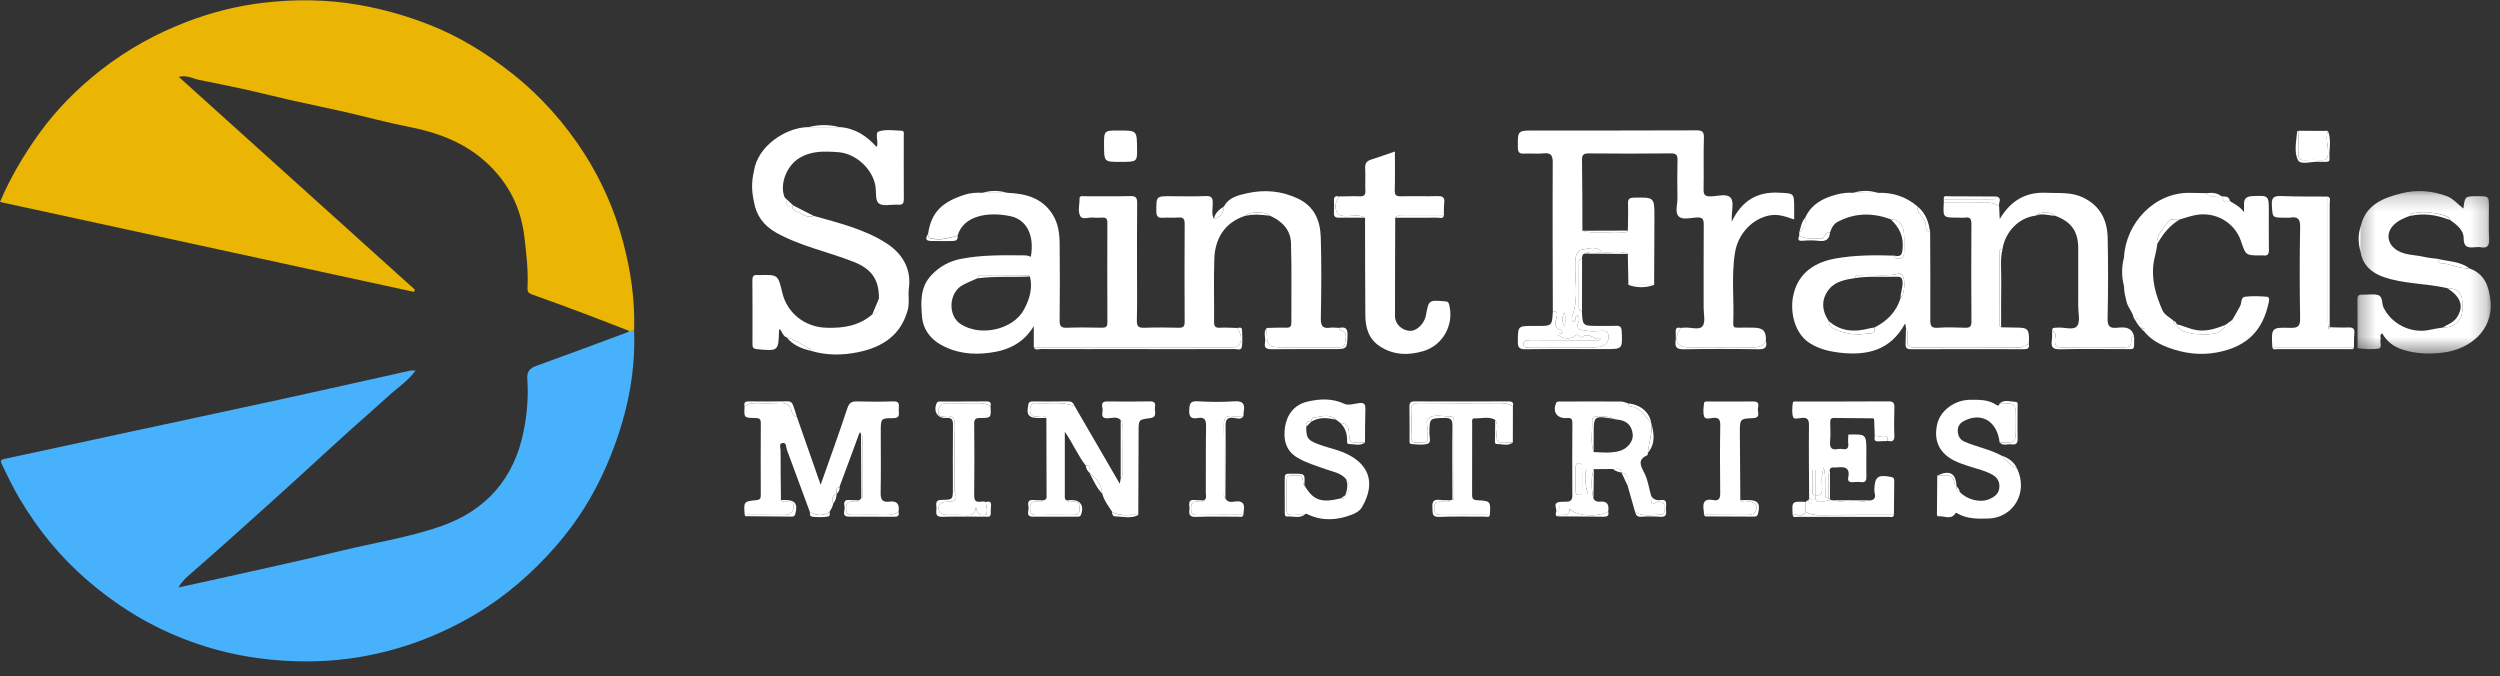 <?xml version="1.0" encoding="UTF-8" standalone="no"?>
<svg width="159px" height="43px" viewBox="0 0 159 43" version="1.1" xmlns="http://www.w3.org/2000/svg" xmlns:xlink="http://www.w3.org/1999/xlink">
    <rect x="0" y="0" width="159" height="43" fill="#333333" stroke="none"/>
    <!-- Generator: sketchtool 50.2 (55047) - http://www.bohemiancoding.com/sketch -->
    <title>682B79DD-CC01-481E-AAB5-79DD0789C24E</title>
    <desc>Created with sketchtool.</desc>
    <defs>
        <polygon id="path-1" points="0.313 0.202 8.793 0.202 8.793 10.534 0.313 10.534"></polygon>
    </defs>
    <g id="Reports" stroke="none" stroke-width="1" fill="none" fill-rule="evenodd">
        <g id="Report-filter-save-option" transform="translate(-10, -4)">
            <g id="logo-with-text" transform="translate(10, 4)">
                <g id="Group-2">
                    <path d="M40.031,21.053 C39.056,20.676 38.083,20.292 37.105,19.924 C36.023,19.517 34.938,19.119 33.849,18.734 C33.633,18.658 33.537,18.566 33.549,18.33 C33.606,17.225 33.477,16.128 33.346,15.034 C33.131,13.228 32.359,11.688 31.041,10.435 C29.617,9.081 27.865,8.431 25.968,8.061 C24.595,7.793 23.243,7.417 21.878,7.106 C20.801,6.859 19.716,6.645 18.638,6.402 C17.664,6.182 16.697,5.932 15.722,5.716 C14.71,5.491 13.693,5.287 12.676,5.085 C12.264,5.002 11.892,4.76 11.367,4.886 C16.372,9.397 21.378,13.908 26.383,18.419 C26.368,18.467 26.352,18.516 26.336,18.565 C17.563,16.66 8.79,14.754 -4.78013834e-05,12.845 C0.662,11.282 1.518,9.845 2.504,8.473 C3.608,6.94 4.93,5.62 6.404,4.466 C8.076,3.158 9.916,2.135 11.915,1.373 C13.488,0.773 15.104,0.369 16.756,0.175 C18.773,-0.061 20.797,-0.042 22.823,0.311 C24.381,0.583 25.875,1.01 27.336,1.586 C29.234,2.334 30.948,3.396 32.548,4.655 C34.393,6.107 35.938,7.846 37.189,9.809 C38.276,11.515 39.09,13.375 39.619,15.349 C40.118,17.215 40.396,19.1 40.329,21.033 C40.23,21.039 40.13,21.046 40.031,21.053" id="Fill-1" fill="#EAB603"></path>
                    <path d="M40.031,21.053 C40.13,21.046 40.23,21.039 40.329,21.033 C40.439,24.011 39.77,26.824 38.604,29.55 C37.792,31.448 36.711,33.18 35.367,34.721 C33.889,36.414 32.206,37.893 30.256,39.054 C27.937,40.435 25.453,41.359 22.801,41.799 C21,42.097 19.181,42.133 17.352,41.965 C14.715,41.722 12.223,41.009 9.868,39.821 C8.319,39.038 6.9,38.059 5.577,36.925 C3.852,35.446 2.446,33.719 1.284,31.779 C0.848,31.051 0.483,30.288 0.117,29.523 C-0.001,29.276 0.06,29.232 0.32,29.177 C2.737,28.669 5.149,28.134 7.563,27.614 C10.973,26.879 14.387,26.157 17.795,25.414 C20.564,24.811 23.328,24.184 26.094,23.571 C26.176,23.553 26.265,23.569 26.432,23.569 C25.976,24.186 25.388,24.586 24.871,25.038 C24.391,25.459 23.922,25.898 23.442,26.318 C21.84,27.719 20.288,29.177 18.71,30.607 C17.314,31.872 15.912,33.132 14.507,34.388 C13.657,35.149 12.798,35.901 11.94,36.653 C11.73,36.838 11.548,37.042 11.343,37.358 C11.848,37.251 12.285,37.163 12.72,37.065 C15.719,36.391 18.726,35.752 21.711,35.027 C23.809,34.518 25.952,34.188 28,33.485 C30.92,32.481 32.697,30.437 33.303,27.429 C33.52,26.35 33.617,25.232 33.537,24.123 C33.502,23.64 33.675,23.424 34.115,23.267 C36.036,22.578 37.946,21.859 39.86,21.15 C39.92,21.128 39.974,21.086 40.031,21.053" id="Fill-4" fill="#48B1FB"></path>
                </g>
                <path d="M62.191,17.689 C61.866,17.836 61.53,17.962 61.219,18.135 C60.334,18.622 60.271,20.077 61.095,20.61 C62.389,21.447 64.442,20.942 65.115,19.707 C65.467,19.061 65.692,18.348 65.506,17.582 C65.463,17.556 65.42,17.507 65.377,17.507 C64.399,17.502 63.421,17.503 62.443,17.502 C62.313,17.502 62.201,17.527 62.191,17.689 M77.846,13.13 C78.153,12.547 78.756,12.419 79.298,12.295 C80.405,12.043 81.499,12.131 82.553,12.632 C83.606,13.134 83.969,14.045 84.001,15.091 C84.054,16.809 84.035,18.531 84.005,20.25 C83.997,20.723 84.118,20.91 84.596,20.842 C84.782,20.816 84.976,20.847 85.167,20.852 C85.185,20.9 85.197,20.985 85.224,20.99 C85.729,21.079 85.589,21.461 85.556,21.763 C85.517,22.12 85.225,22.094 84.956,22.092 C83.914,22.089 82.871,22.092 81.829,22.091 C80.582,22.091 80.582,22.091 80.558,20.858 C80.974,20.85 81.391,20.828 81.807,20.841 C82.062,20.849 82.132,20.752 82.131,20.511 C82.122,18.825 82.161,17.138 82.107,15.454 C82.08,14.607 81.525,14.052 80.761,13.715 C80.458,13.434 79.512,13.437 79.21,13.721 C77.862,14.148 77.275,15.215 77.232,16.435 C77.184,17.774 77.228,19.115 77.216,20.456 C77.214,20.737 77.275,20.863 77.586,20.843 C77.949,20.821 78.315,20.852 78.681,20.859 C78.724,20.932 78.769,21.003 78.809,21.077 C79.083,21.587 78.891,22.09 78.415,22.09 C74.193,22.09 69.971,22.087 65.749,22.085 L65.749,20.74 C65.104,21.804 64.165,22.27 62.978,22.432 C61.828,22.59 60.75,22.463 59.762,21.879 C59.136,21.509 58.703,20.896 58.644,20.174 C58.567,19.241 58.497,18.275 59.245,17.491 C59.761,16.95 60.37,16.613 61.09,16.47 C62.456,16.198 63.842,16.231 65.225,16.242 C65.337,16.243 65.448,16.298 65.561,16.329 C65.8,14.992 65.312,13.973 64.269,13.75 C62.86,13.449 61.277,13.697 60.901,14.991 C60.421,15.099 59.949,15.265 59.447,15.191 C59.26,15.165 59.013,15.195 59.023,14.884 C59.234,13.428 59.988,12.829 61.355,12.383 C61.714,12.266 62.093,12.243 62.472,12.262 C63.005,12.262 63.537,12.262 64.07,12.262 C65.226,12.311 66.281,12.58 66.948,13.642 C67.297,14.197 67.386,14.834 67.393,15.469 C67.413,17.104 67.41,18.74 67.392,20.376 C67.388,20.734 67.478,20.859 67.852,20.844 C68.599,20.816 69.348,20.829 70.096,20.841 C70.339,20.845 70.431,20.772 70.43,20.519 C70.421,18.396 70.42,16.274 70.428,14.151 C70.429,13.881 70.309,13.827 70.081,13.839 C69.89,13.85 69.697,13.856 69.507,13.838 C69.236,13.81 68.853,13.986 68.717,13.762 C68.525,13.444 68.665,13.018 68.658,12.639 C68.654,12.426 68.849,12.481 68.974,12.48 C69.949,12.477 70.923,12.497 71.897,12.472 C72.26,12.462 72.326,12.598 72.323,12.922 C72.307,14.331 72.315,15.741 72.314,17.15 C72.314,18.229 72.331,19.308 72.304,20.386 C72.295,20.764 72.415,20.857 72.772,20.845 C73.502,20.82 74.234,20.825 74.964,20.844 C75.26,20.852 75.346,20.758 75.344,20.463 C75.333,18.393 75.333,16.322 75.345,14.252 C75.346,13.943 75.275,13.805 74.94,13.835 C74.612,13.864 74.278,13.824 73.949,13.849 C73.616,13.874 73.545,13.73 73.544,13.426 C73.54,12.478 73.529,12.478 74.451,12.479 C75.199,12.48 75.949,12.501 76.695,12.47 C77.057,12.455 77.132,12.59 77.132,12.914 C77.132,13.25 77.039,13.6 77.205,13.926 C77.626,13.828 77.816,13.543 77.846,13.13" id="Fill-6" fill="#FFFFFF"></path>
                <path d="M120.876,18.949 C121.152,18.721 121.21,17.693 120.957,17.476 C120.911,17.436 120.887,17.367 120.794,17.393 C120.001,17.611 119.188,17.431 118.387,17.5 C118.23,17.513 118.021,17.427 117.973,17.687 C117.366,17.783 116.732,17.896 116.334,18.387 C115.825,19.016 115.846,19.727 116.3,20.41 C116.328,20.667 116.437,20.83 116.702,20.942 C117.346,21.216 118.012,21.341 118.693,21.222 C118.857,21.194 119.311,21.303 119.214,20.829 C120.019,20.425 120.614,19.834 120.876,18.949 M130.515,21.049 C130.53,20.987 130.531,20.882 130.564,20.872 C130.66,20.839 130.767,20.844 130.87,20.836 C131.296,20.8 131.879,21.031 132.106,20.73 C132.318,20.449 132.173,19.896 132.174,19.462 C132.178,18.245 132.176,17.027 132.176,15.809 C132.176,14.719 131.748,14.11 130.715,13.725 C130.432,13.44 129.763,13.434 129.461,13.715 C128.414,13.844 127.555,14.704 127.359,15.819 C127.079,15.884 127.167,16.114 127.166,16.286 C127.158,17.671 127.158,19.056 127.159,20.441 C127.159,20.572 127.113,20.725 127.266,20.815 C127.609,20.822 127.953,20.833 128.295,20.836 C128.951,20.84 129.048,20.939 129.044,21.616 C129.043,21.702 129.034,21.787 129.029,21.873 C128.828,21.905 128.722,22.104 128.474,22.102 C126.217,22.083 123.959,22.088 121.702,22.096 C121.409,22.097 121.304,21.992 121.301,21.702 C121.299,21.416 121.403,21.114 121.218,20.844 C121.202,20.76 121.186,20.676 121.166,20.569 C120.246,22.285 118.752,22.636 116.987,22.428 C116.332,22.351 115.732,22.202 115.154,21.857 C114.107,21.23 113.852,19.828 114.039,18.851 C114.351,17.232 115.609,16.646 116.709,16.446 C117.961,16.219 119.219,16.218 120.481,16.258 C120.529,16.524 120.725,16.458 120.887,16.424 C121.043,16.391 121.1,16.259 121.1,16.107 C121.1,15.657 121.125,15.205 121.087,14.758 C121.044,14.261 120.694,13.952 120.247,13.944 C119.113,13.532 118.011,13.52 116.906,14.092 C116.584,14.259 116.496,14.499 116.389,14.776 C116.064,14.725 116.029,15.175 115.894,15.167 C115.405,15.139 114.887,15.256 114.428,14.986 L114.432,14.781 C114.731,14.529 114.868,14.211 114.821,13.819 C115.213,12.985 115.945,12.6 116.781,12.38 C117.127,12.288 117.488,12.235 117.852,12.262 C118.382,12.262 118.912,12.263 119.441,12.264 C120.382,12.233 121.219,12.505 121.94,13.119 C121.895,13.591 122.406,13.796 122.478,14.239 C122.501,14.38 122.426,14.729 122.757,14.771 C122.763,16.631 122.779,18.491 122.767,20.35 C122.764,20.721 122.826,20.876 123.241,20.846 C123.812,20.805 124.388,20.822 124.961,20.844 C125.265,20.855 125.387,20.786 125.384,20.448 C125.367,18.379 125.368,16.31 125.382,14.242 C125.384,13.922 125.297,13.795 124.973,13.838 C124.82,13.858 124.661,13.841 124.505,13.841 C123.575,13.841 123.575,13.841 123.625,12.898 C124.525,12.898 125.425,12.907 126.324,12.893 C126.625,12.887 126.897,12.931 127.143,13.106 C127.156,13.358 127.168,13.609 127.184,13.932 C127.878,12.763 128.839,12.194 130.143,12.262 C130.924,12.303 131.704,12.193 132.471,12.558 C133.596,13.094 134.025,14.011 134.049,15.154 C134.085,16.858 134.078,18.563 134.043,20.267 C134.032,20.763 134.194,20.888 134.65,20.845 C135.096,20.802 135.567,20.775 135.72,21.366 C135.622,21.415 135.527,21.494 135.539,21.6 C135.596,22.101 135.292,22.1 134.926,22.096 C133.673,22.081 132.421,22.076 131.169,22.098 C130.792,22.104 130.685,21.975 130.694,21.619 C130.699,21.427 130.853,21.148 130.515,21.049" id="Fill-8" fill="#FFFFFF"></path>
                <path d="M99.478,19.866 C99.352,20.172 99.308,20.475 99.511,20.766 C99.567,20.464 99.623,20.165 99.478,19.866 M106.88,20.853 C106.967,20.848 107.054,20.844 107.141,20.838 C107.534,20.806 108.071,21.012 108.281,20.746 C108.478,20.496 108.352,19.983 108.352,19.586 C108.355,17.828 108.343,16.07 108.358,14.312 C108.36,13.972 108.31,13.808 107.914,13.831 C107.523,13.853 107.01,14.007 106.762,13.758 C106.512,13.507 106.692,12.997 106.686,12.601 C106.674,11.801 106.669,11 106.689,10.2 C106.697,9.878 106.633,9.751 106.27,9.755 C104.53,9.776 102.79,9.773 101.049,9.757 C100.711,9.753 100.609,9.841 100.616,10.186 C100.64,11.682 100.636,13.179 100.641,14.675 C101.457,14.912 102.291,14.717 103.114,14.774 C103.256,14.784 103.429,14.838 103.531,14.665 C103.537,14.093 103.561,13.52 103.542,12.947 C103.532,12.645 103.636,12.576 103.925,12.571 C105.224,12.546 105.225,12.537 105.221,13.851 C105.216,15.275 105.209,16.698 105.203,18.121 L103.566,18.121 C103.553,17.462 103.541,16.804 103.529,16.145 C102.993,15.903 102.426,16.102 101.878,16.03 C101.519,15.604 101.042,15.825 100.641,15.871 C100.316,15.909 100.206,16.236 100.189,16.62 C100.139,17.766 100.419,18.932 100.008,20.063 C99.967,20.175 99.922,20.373 100.103,20.467 C100.295,20.39 100.106,20.11 100.33,20.056 C100.457,20.178 100.447,20.343 100.4,20.451 C100.157,21.009 100.629,20.982 100.902,21.033 C101.222,21.091 101.562,21.063 101.891,21.042 C102.223,21.021 102.314,21.17 102.299,21.475 C102.28,21.864 101.985,22.087 101.411,22.088 C100.054,22.093 98.697,22.094 97.34,22.085 C97.173,22.084 96.892,22.188 96.889,21.893 C96.887,21.559 97.192,21.681 97.37,21.679 C98.674,21.669 99.979,21.676 101.283,21.671 C101.46,21.67 101.653,21.72 101.814,21.534 C101.399,21.687 101.076,21.07 100.638,21.44 C100.611,21.463 100.513,21.452 100.495,21.425 C100.357,21.223 100.292,21.277 100.095,21.412 C99.844,21.583 99.433,21.533 99.197,21.381 C98.833,21.147 99.455,21.307 99.352,21.117 C99.329,21.074 99.318,20.995 99.288,20.988 C98.721,20.843 98.957,20.428 99.015,20.108 C99.061,19.855 98.98,19.789 98.76,19.792 C98.754,16.643 98.737,13.494 98.754,10.345 C98.757,9.87 98.64,9.704 98.161,9.755 C97.766,9.797 97.361,9.748 96.962,9.769 C96.663,9.785 96.538,9.724 96.535,9.379 C96.528,8.3 96.51,8.3 97.588,8.3 C101.016,8.3 104.444,8.305 107.872,8.29 C108.248,8.288 108.38,8.358 108.368,8.767 C108.334,9.862 108.369,10.96 108.348,12.055 C108.341,12.399 108.449,12.49 108.785,12.489 C109.228,12.488 109.822,12.278 110.076,12.588 C110.291,12.852 110.132,13.421 110.14,13.855 C110.141,13.914 110.14,13.973 110.14,14.097 C110.765,12.794 111.718,12.186 113.119,12.255 C114.103,12.302 114.106,12.261 114.109,13.234 C114.11,13.459 114.109,13.684 114.109,13.956 C113.569,13.781 113.112,13.592 112.534,13.702 C111.458,13.908 110.54,14.856 110.346,16.065 C110.105,17.566 110.299,19.079 110.234,20.585 C110.224,20.804 110.33,20.846 110.518,20.84 C110.847,20.832 111.179,20.835 111.509,20.839 C112.14,20.845 112.336,21.052 112.312,21.675 C112.051,22.168 111.593,22.096 111.149,22.093 C109.887,22.085 108.625,22.093 107.363,22.089 C106.679,22.088 106.447,21.647 106.8,21.036 C106.834,20.979 106.854,20.914 106.88,20.853" id="Fill-10" fill="#FFFFFF"></path>
                <path d="M53.41,8.084 C54.373,8.15 55.109,8.636 55.741,9.334 C55.753,9.32 55.782,9.302 55.787,9.279 C55.857,8.963 55.638,8.445 55.89,8.36 C56.326,8.211 56.847,8.298 57.332,8.314 C57.536,8.321 57.479,8.521 57.479,8.646 C57.482,9.985 57.473,11.323 57.483,12.662 C57.485,12.935 57.392,13.048 57.124,13.018 C57.09,13.014 57.055,13.017 57.02,13.016 C56.639,13.005 56.161,13.128 55.905,12.944 C55.657,12.766 55.737,12.255 55.686,11.886 C55.533,10.784 54.461,9.76 53.304,9.678 C52.456,9.618 51.593,9.574 50.806,10.072 C50.043,10.554 49.584,11.675 49.884,12.508 C49.911,12.583 49.997,12.636 50.056,12.699 C50.019,12.98 49.984,13.259 50.416,13.033 C50.416,13.033 50.441,13.061 50.44,13.061 C50.32,13.262 50.503,13.392 50.606,13.427 C50.978,13.553 51.296,13.909 51.747,13.728 C53.335,14.176 54.97,14.572 56.359,15.458 C57.303,16.061 57.983,17.02 57.806,18.316 C57.742,18.778 57.859,19.249 57.73,19.721 C57.287,21.342 56.096,22.088 54.573,22.399 C53.558,22.608 52.527,22.61 51.518,22.297 C51.528,22.264 51.55,22.203 51.547,22.201 C51.031,21.988 50.611,21.578 50.044,21.47 C49.795,21.378 49.752,21.112 49.6,20.935 C49.578,20.963 49.548,20.985 49.547,21.007 C49.507,22.34 49.508,22.334 48.148,22.208 C47.92,22.187 47.856,22.11 47.857,21.894 C47.862,20.537 47.861,19.18 47.852,17.824 C47.851,17.581 47.924,17.461 48.179,17.496 C48.213,17.501 48.248,17.496 48.283,17.495 C49.481,17.466 49.481,17.466 49.752,18.61 C50.064,19.927 51.193,20.797 52.541,20.845 C53.625,20.883 54.626,20.728 55.475,19.998 C56.068,19.826 55.88,19.34 55.901,18.939 C55.899,17.746 55.402,17.094 54.3,16.657 C52.673,16.013 50.936,15.669 49.386,14.81 C48.578,14.361 48.099,13.718 47.946,12.816 C47.948,12.174 47.948,11.531 47.95,10.889 C48.175,9.29 49.977,8.104 51.399,8.084 L53.41,8.084 Z" id="Fill-12" fill="#FFFFFF"></path>
                <g id="Group-16" transform="translate(149.618, 11.95)">
                    <mask id="mask-2" fill="white">
                        <use xlink:href="#path-1"></use>
                    </mask>
                    <g id="Clip-15"></g>
                    <path d="M0.526,2.422 C0.849,1.068 1.944,0.64 3.102,0.347 C4.066,0.103 5.038,0.17 5.986,0.519 C6.415,0.677 6.687,1.039 7.055,1.311 C7.151,0.528 7.151,0.528 7.97,0.529 C8.68,0.53 8.679,0.53 8.678,1.243 C8.678,1.905 8.656,2.567 8.69,3.226 C8.711,3.639 8.622,3.857 8.162,3.776 C8.044,3.755 7.918,3.765 7.797,3.774 C7.372,3.805 7.069,3.812 7.07,3.188 C7.071,2.661 6.59,2.314 6.167,2.009 C6.161,1.975 6.167,1.927 6.146,1.91 C5.747,1.571 4.128,1.418 3.696,1.679 C3.674,1.692 3.674,1.742 3.663,1.775 C3.293,1.908 2.934,2.059 2.641,2.339 C2.098,2.859 2.201,3.581 2.849,3.976 C3.373,4.294 3.971,4.249 4.531,4.384 C4.827,4.455 5.137,4.474 5.441,4.516 C5.447,4.649 5.509,4.788 5.632,4.793 C6.25,4.816 6.809,5.157 7.436,5.12 C8.41,5.461 8.687,6.284 8.777,7.177 C8.969,9.094 7.414,10.272 5.776,10.473 C4.906,10.58 4.067,10.559 3.233,10.301 C2.657,10.123 2.195,9.798 1.898,9.256 C1.696,9.34 1.818,9.5 1.788,9.614 C1.733,9.819 1.9,10.172 1.671,10.216 C1.256,10.295 0.812,10.24 0.382,10.207 C0.285,10.2 0.319,10.026 0.319,9.926 C0.317,8.987 0.325,8.048 0.314,7.11 C0.31,6.855 0.401,6.776 0.646,6.79 C0.975,6.808 1.329,6.724 1.63,6.819 C1.948,6.92 1.847,7.337 1.972,7.601 C2.488,8.681 3.776,9.304 4.967,9.017 C5.217,8.957 5.474,8.928 5.728,8.885 C6.554,8.875 7,8.423 7.006,7.59 C7.011,6.709 6.762,6.398 6.033,6.379 C4.677,6.058 3.249,6.128 1.924,5.647 C1.195,5.382 0.662,4.907 0.518,4.095 C0.521,3.538 0.523,2.98 0.526,2.422" id="Fill-14" fill="#FFFFFF" mask="url(#mask-2)"></path>
                </g>
                <path d="M137.2,15.527 C137.167,15.95 137.016,16.347 136.962,16.771 C136.826,17.829 137.117,18.779 137.522,19.718 C137.662,20.042 138.001,20.174 138.24,20.403 C138.233,20.551 138.3,20.628 138.451,20.626 L138.447,20.623 C138.434,20.791 138.575,20.865 138.671,20.95 C139.1,21.327 140.901,21.397 141.268,21.03 C141.365,20.933 141.555,20.878 141.499,20.675 C141.499,20.675 141.526,20.658 141.526,20.659 C141.784,20.677 142.019,20.666 141.996,20.309 C142.156,20.028 142.323,19.749 142.474,19.463 C142.579,19.264 142.511,18.907 142.778,18.873 C143.24,18.814 143.717,18.838 144.184,18.873 C144.354,18.886 144.319,19.108 144.293,19.229 C143.919,20.986 142.965,22.03 141.035,22.408 C139.946,22.623 138.883,22.477 137.856,22.088 C137.281,21.869 136.748,21.558 136.353,21.061 C136.36,20.999 136.367,20.937 136.373,20.875 C136.315,20.89 136.257,20.904 136.198,20.919 C136.198,20.919 136.183,20.894 136.184,20.893 C136.158,20.573 136.145,20.243 135.703,20.219 C135.643,19.837 135.332,19.571 135.247,19.185 C135.177,18.869 135.084,18.562 135.089,18.235 L135.089,16.336 C135.216,14.167 137.035,12.221 139.293,12.265 C139.64,12.271 139.986,12.278 140.334,12.285 C140.586,12.666 140.969,12.398 141.283,12.475 C141.312,12.473 141.338,12.48 141.363,12.494 C141.367,12.803 141.503,12.908 141.794,12.772 C142.103,12.975 142.451,13.123 142.721,13.491 C142.721,13.272 142.724,13.122 142.721,12.972 C142.714,12.62 142.902,12.49 143.236,12.474 C144.297,12.426 144.297,12.42 144.297,13.466 C144.297,14.266 144.287,15.067 144.303,15.866 C144.309,16.153 144.232,16.294 143.928,16.244 C143.894,16.239 143.859,16.244 143.824,16.244 C142.833,16.25 142.833,16.25 142.528,15.34 C142.121,14.121 140.853,13.422 139.594,13.687 C139.276,13.755 138.972,13.854 138.663,13.943 C138.391,13.938 138.002,13.915 137.895,14.091 C137.622,14.541 137.111,14.899 137.2,15.527" id="Fill-17" fill="#FFFFFF"></path>
                <path d="M52.992,32.02 C52.973,32.221 52.855,32.379 52.763,32.548 C52.345,32.845 51.925,32.792 51.505,32.555 C51.02,31.237 50.538,29.919 50.046,28.603 C49.987,28.445 50.03,28.154 49.789,28.174 C49.511,28.197 49.646,28.477 49.645,28.635 C49.641,29.691 49.658,30.748 49.668,31.804 C49.776,31.973 49.95,31.893 50.096,31.913 C50.244,31.934 50.431,31.881 50.462,32.107 C50.486,32.28 50.476,32.435 50.335,32.585 C50.181,32.75 50.005,32.75 49.814,32.749 C48.997,32.747 48.18,32.746 47.363,32.745 C47.297,31.902 47.296,31.888 48.106,31.808 C48.346,31.784 48.387,31.692 48.386,31.488 C48.381,29.961 48.375,28.434 48.388,26.908 C48.391,26.598 48.237,26.59 48.004,26.585 C47.316,26.573 47.316,26.566 47.354,25.848 C47.599,25.671 47.871,25.629 48.17,25.641 C48.583,25.657 48.998,25.661 49.41,25.637 C49.857,25.61 50.244,25.622 50.36,26.182 C50.385,26.299 50.474,26.483 50.672,26.485 C51.173,27.916 51.674,29.347 52.193,30.831 C52.773,29.182 53.356,27.585 53.889,25.972 C54.006,25.615 54.163,25.522 54.504,25.53 C55.269,25.549 56.036,25.558 56.801,25.527 C57.294,25.506 57.15,25.837 57.158,26.081 C57.165,26.321 57.262,26.597 56.811,26.595 C56.019,26.591 56.017,26.621 56.016,27.433 C56.016,28.738 56.034,30.043 56.009,31.348 C56,31.783 56.134,31.963 56.57,31.903 C57.071,31.833 57.219,32.092 57.147,32.544 C56.899,32.712 56.628,32.762 56.326,32.754 C55.651,32.737 54.976,32.741 54.301,32.752 C54.01,32.757 53.803,32.746 53.81,32.353 C53.816,32.017 53.91,31.871 54.256,31.908 C54.386,31.922 54.537,31.953 54.64,31.818 C54.685,31.777 54.731,31.736 54.777,31.695 C54.851,31.634 54.864,31.552 54.864,31.462 C54.863,30.298 54.863,29.134 54.861,27.969 C54.861,27.85 54.878,27.723 54.76,27.637 C54.737,27.541 54.716,27.39 54.633,27.609 C54.46,28.067 54.296,28.528 54.126,28.988 C53.88,29.65 53.634,30.312 53.388,30.974 C53.118,31.027 53.204,31.233 53.202,31.4 C53.202,31.4 53.202,31.401 53.202,31.401 C52.899,31.529 52.883,31.753 52.992,32.02" id="Fill-19" fill="#FFFFFF"></path>
                <path d="M85.147,12.495 C85.582,12.49 86.018,12.468 86.452,12.485 C86.738,12.497 86.854,12.423 86.839,12.115 C86.814,11.647 86.854,11.174 86.825,10.706 C86.804,10.39 86.924,10.236 87.21,10.147 C87.692,9.995 88.168,9.823 88.715,9.637 C88.715,10.496 88.732,11.292 88.707,12.087 C88.696,12.42 88.803,12.494 89.118,12.485 C89.883,12.463 90.65,12.495 91.415,12.473 C91.744,12.463 91.894,12.54 91.853,12.897 C91.821,13.172 91.836,13.453 91.83,13.731 C90.957,13.731 90.083,13.729 89.209,13.735 C89.047,13.736 88.861,13.664 88.736,13.84 C88.73,15.928 88.719,18.015 88.722,20.102 C88.722,20.62 89.176,21.035 89.699,21.043 C90.111,21.049 90.592,20.574 90.685,20.07 C90.868,19.078 90.868,19.08 91.86,19.162 C92,19.174 92.112,19.164 92.163,19.358 C92.497,20.638 91.785,21.963 90.508,22.336 C89.552,22.615 88.609,22.589 87.742,22.015 C87.041,21.55 86.843,20.837 86.836,20.058 C86.819,17.988 86.822,15.918 86.817,13.848 C86.416,13.604 85.978,13.755 85.56,13.743 C85.112,13.73 84.95,13.546 84.936,13.11 C84.926,12.857 85.1,12.706 85.147,12.495" id="Fill-21" fill="#FFFFFF"></path>
                <path d="M66.348,31.82 C66.606,31.792 66.562,31.598 66.562,31.43 C66.558,29.815 66.553,28.2 66.549,26.584 C66.368,26.375 66.126,26.483 65.919,26.488 C65.59,26.497 65.514,26.358 65.512,26.057 C65.51,25.744 65.616,25.622 65.931,25.641 C66.739,25.69 67.564,25.523 68.351,25.833 C69.297,27.462 70.242,29.09 71.217,30.768 C71.245,30.612 71.261,30.527 71.277,30.442 C71.439,30.285 71.371,30.083 71.372,29.9 C71.377,29.069 71.376,28.238 71.363,27.407 C71.358,27.173 71.458,26.922 71.276,26.71 C71.027,26.465 70.717,26.595 70.443,26.604 C70.026,26.618 70.092,26.344 70.125,26.126 C70.158,25.908 69.906,25.524 70.428,25.531 C71.331,25.542 72.234,25.546 73.137,25.527 C73.442,25.521 73.499,25.666 73.456,25.904 C73.411,26.155 73.638,26.531 73.146,26.593 C72.415,26.685 72.417,26.691 72.415,27.439 C72.409,29.21 72.402,30.981 72.395,32.752 C71.837,32.703 71.251,32.883 70.728,32.546 C70.491,32.18 70.217,31.833 70.105,31.398 C70.041,30.813 69.711,30.391 69.269,30.038 L69.273,30.043 C69.187,29.909 69.501,29.573 69.059,29.618 C68.551,28.969 68.239,28.198 67.722,27.46 L67.722,31.616 C67.722,31.707 67.743,31.786 67.839,31.822 C67.945,31.953 68.098,31.92 68.228,31.908 C68.588,31.873 68.665,32.05 68.666,32.371 C68.666,32.729 68.47,32.754 68.197,32.751 C67.449,32.744 66.7,32.74 65.953,32.756 C65.654,32.762 65.513,32.692 65.512,32.354 C65.511,32.014 65.614,31.87 65.96,31.909 C66.092,31.923 66.243,31.951 66.348,31.82" id="Fill-23" fill="#FFFFFF"></path>
                <path d="M116.922,28.551 C116.992,28.551 117.061,28.551 117.131,28.55 C117.418,28.612 117.593,28.554 117.549,28.202 C117.526,28.017 117.551,27.827 117.555,27.639 C118.701,27.609 118.702,27.609 118.701,28.744 C118.701,29.264 118.69,29.784 118.703,30.303 C118.709,30.558 118.653,30.699 118.361,30.664 C118.19,30.643 118.014,30.652 117.841,30.665 C117.62,30.682 117.502,30.597 117.549,30.371 C117.682,29.716 117.295,29.67 116.813,29.731 C116.666,29.75 116.495,29.668 116.383,29.833 C116.182,30.448 116.347,31.081 116.294,31.703 C116.002,31.652 116.101,31.421 116.088,31.248 C116.055,30.798 116.148,30.338 115.985,29.74 C115.813,30.282 115.88,30.691 115.885,31.087 C115.889,31.411 115.769,31.534 115.459,31.495 L115.459,29.891 L115.263,29.894 C115.263,30.38 115.258,30.867 115.267,31.352 C115.269,31.447 115.37,31.48 115.459,31.495 C115.409,31.856 115.591,31.962 115.914,31.906 C116.083,31.876 116.25,31.836 116.418,31.801 L116.523,31.816 C117.349,31.976 118.176,31.968 119.003,31.822 C119.407,31.717 119.201,31.391 119.207,31.176 C119.232,30.319 119.413,30.172 120.273,30.334 C120.473,30.372 120.474,30.48 120.473,30.621 C120.466,31.33 120.458,32.038 120.452,32.747 C118.871,32.748 117.291,32.742 115.711,32.759 C115.392,32.763 115.106,32.715 114.837,32.55 C114.836,32.34 114.834,32.13 114.833,31.92 C114.899,31.876 114.965,31.832 115.031,31.788 C115.048,31.882 115.017,31.995 115.116,32.056 C115.134,32.067 115.214,32.027 115.224,31.997 C115.272,31.848 115.239,31.733 115.061,31.704 C115.055,30.159 115.033,28.614 115.05,27.068 C115.055,26.679 114.958,26.537 114.563,26.582 C114.388,26.601 114.094,26.69 114.039,26.514 C113.955,26.246 113.989,25.932 114.018,25.642 C114.033,25.487 114.214,25.538 114.326,25.538 C116.253,25.534 118.181,25.54 120.109,25.527 C120.417,25.525 120.491,25.639 120.482,25.921 C120.466,26.511 120.457,27.103 120.481,27.692 C120.497,28.045 120.354,28.116 120.055,28.034 C120.041,27.922 120.081,27.733 119.899,27.78 C119.661,27.843 119.459,27.678 119.234,27.732 C119.222,27.385 119.208,27.038 119.196,26.69 C119.182,26.661 119.167,26.606 119.153,26.606 C118.318,26.595 117.483,26.594 116.648,26.581 C116.423,26.577 116.399,26.701 116.402,26.879 C116.408,27.279 116.432,27.682 116.394,28.079 C116.353,28.515 116.524,28.642 116.922,28.551" id="Fill-25" fill="#FFFFFF"></path>
                <path d="M124.635,31.283 C125.103,31.777 125.92,31.997 126.517,31.745 C126.864,31.597 127.167,31.388 127.163,30.916 C127.16,30.416 126.814,30.217 126.458,30.062 C126.023,29.873 125.553,29.766 125.102,29.613 C124.829,29.52 124.553,29.427 124.296,29.298 C123.331,28.814 122.961,28.004 123.21,26.961 C123.415,26.1 124.33,25.433 125.289,25.427 C125.876,25.423 126.461,25.406 126.977,25.755 C127.115,25.848 127.152,25.756 127.183,25.649 C128.209,25.641 128.209,25.641 128.21,26.692 C128.21,26.848 128.209,27.004 128.208,27.159 C128.203,28.172 128.203,28.172 127.177,28.141 C127.022,26.79 126.029,26.197 124.924,26.765 C124.63,26.916 124.506,27.135 124.514,27.4 C124.522,27.682 124.615,27.947 124.946,28.091 C125.706,28.423 126.535,28.566 127.268,28.963 C127.571,29.299 127.898,29.605 128.298,29.825 C129.013,31.386 128,32.93 126.477,32.978 C125.786,32.999 125.13,33.01 124.511,32.666 C124.453,32.633 124.426,32.558 124.334,32.687 C124.059,33.07 123.644,32.807 123.294,32.836 C123.153,32.848 123.191,32.646 123.191,32.533 C123.193,31.771 123.202,31.009 123.209,30.246 C123.689,30.243 124.258,30.068 124.336,30.836 C124.337,30.85 124.397,30.858 124.43,30.869 C124.445,30.896 124.451,30.925 124.448,30.956 C124.445,31.102 124.417,31.263 124.635,31.283" id="Fill-27" fill="#FFFFFF"></path>
                <path d="M100.99,29.897 C100.947,29.898 100.904,29.898 100.861,29.899 C100.818,30.407 100.81,30.915 100.99,31.42 L100.99,29.897 Z M100.621,30.504 C100.621,30.245 100.624,29.985 100.619,29.725 C100.617,29.599 100.581,29.464 100.434,29.454 C100.248,29.442 100.211,29.594 100.209,29.738 C100.204,30.24 100.207,30.743 100.21,31.245 C100.21,31.382 100.262,31.483 100.421,31.479 C100.581,31.474 100.619,31.366 100.62,31.232 C100.621,30.99 100.621,30.747 100.621,30.504 Z M102.69,26.665 L102.649,26.646 C102.442,26.481 101.476,26.4 101.33,26.541 C101.296,26.573 101.262,26.629 101.264,26.673 C101.293,27.365 101.124,28.066 101.356,28.749 C101.905,28.775 102.455,28.835 103,28.682 C103.504,28.541 103.887,28.076 103.841,27.622 C103.784,27.043 103.444,26.729 102.816,26.679 C102.779,26.631 102.738,26.615 102.69,26.665 Z M104.805,28.797 C104.797,28.849 104.804,28.933 104.778,28.945 C104.141,29.228 104.325,29.593 104.577,30.074 C104.804,30.507 104.868,31.026 105.003,31.507 C105.041,31.686 104.958,31.885 105.087,32.057 C105.241,32.039 105.341,31.895 105.512,31.909 C105.709,31.925 105.867,31.961 105.84,32.196 C105.817,32.392 105.971,32.725 105.624,32.729 C105.076,32.735 104.497,32.899 103.986,32.544 C103.838,32.024 103.691,31.505 103.544,30.986 C103.543,30.609 103.656,30.18 103.121,30.042 C103.063,29.672 102.777,29.871 102.587,29.828 C102.18,29.831 101.772,29.835 101.365,29.838 C101.164,30.453 101.206,31.072 101.338,31.693 C101.426,31.871 101.577,31.925 101.764,31.905 C102.258,31.853 102.342,32.137 102.281,32.538 C101.62,32.913 100.18,32.83 99.82,32.343 C99.852,33.006 99.271,32.587 99.066,32.842 C98.87,32.794 98.972,32.649 98.967,32.539 C99.311,32.423 99.102,32.132 99.161,31.925 C99.316,31.917 99.473,31.901 99.628,31.905 C99.894,31.911 100.001,31.784 100,31.524 C99.996,29.979 99.989,28.434 100.003,26.888 C100.006,26.499 99.754,26.597 99.548,26.592 C99.004,26.581 98.752,26.182 98.955,25.667 C99.021,25.501 99.142,25.539 99.253,25.538 C100.538,25.534 101.823,25.53 103.108,25.538 C103.256,25.539 103.404,25.617 103.552,25.659 C103.571,25.92 103.807,25.844 103.946,25.897 C104.443,26.086 104.678,26.545 105.018,26.896 C105.018,26.896 105.015,26.891 105.015,26.891 C105.117,27.545 104.851,28.159 104.805,28.797 Z" id="Fill-29" fill="#FFFFFF"></path>
                <path d="M148.162,20.812 C148.561,20.819 148.96,20.844 149.357,20.826 C149.648,20.813 149.766,20.899 149.737,21.202 C149.708,21.494 149.719,21.79 149.713,22.084 C147.982,22.084 146.25,22.083 144.519,22.082 C144.453,20.841 144.454,20.813 145.67,20.851 C146.179,20.866 146.296,20.723 146.287,20.223 C146.254,18.296 146.252,16.368 146.289,14.442 C146.299,13.916 146.132,13.764 145.651,13.841 C145.533,13.86 145.409,13.845 145.287,13.845 C144.504,13.843 144.539,13.84 144.49,13.05 C144.459,12.551 144.633,12.45 145.089,12.469 C146.077,12.508 147.067,12.495 148.055,12.503 C148.055,15.148 148.053,17.793 148.055,20.438 C148.055,20.602 148.085,20.765 148.101,20.929 C148.119,20.907 148.141,20.887 148.155,20.863 C148.163,20.849 148.161,20.829 148.162,20.812" id="Fill-31" fill="#FFFFFF"></path>
                <path d="M83.077,27.129 C83.073,27.915 83.174,28.034 84.147,28.356 C84.581,28.501 85.033,28.602 85.454,28.778 C87.029,29.438 87.549,30.664 86.627,32.248 C86.472,32.515 86.202,32.649 85.934,32.749 C85.028,33.087 84.114,33.148 83.211,32.731 C83.109,32.685 83.032,32.623 82.954,32.75 C82.729,32.749 82.502,32.727 82.281,32.751 C81.911,32.79 81.793,32.637 81.812,32.279 C81.836,31.814 81.816,31.346 81.818,30.879 C81.82,30.209 81.822,30.256 82.475,30.229 C83.021,30.207 82.765,30.679 82.956,30.86 C83.518,31.819 84.024,32.003 85.256,31.699 C85.416,31.706 85.577,31.715 85.569,31.48 L85.563,31.486 C85.874,31.248 85.888,30.758 85.592,30.449 C85.24,30.053 84.726,29.996 84.269,29.828 C83.678,29.61 83.071,29.438 82.523,29.113 C81.758,28.66 81.609,27.925 81.728,27.155 C81.85,26.362 82.318,25.744 83.134,25.548 C83.925,25.358 84.72,25.318 85.511,25.686 C85.763,25.805 86.14,25.671 86.458,25.634 C86.751,25.601 86.849,25.707 86.838,26.006 C86.813,26.718 86.82,27.432 86.814,28.145 C86.727,28.146 86.64,28.148 86.553,28.149 C85.837,28.155 85.831,28.155 85.788,27.458 C85.767,27.109 85.618,26.907 85.251,26.905 L84.95,26.677 C84.531,26.287 84.051,26.505 83.592,26.547 C83.47,26.559 83.387,26.663 83.397,26.806 L83.397,26.807 C83.137,26.762 83.045,26.884 83.077,27.129" id="Fill-33" fill="#FFFFFF"></path>
                <path d="M95.094,26.703 C94.674,26.461 94.222,26.628 93.785,26.607 C93.578,26.596 93.63,26.808 93.63,26.929 C93.626,28.44 93.63,29.951 93.626,31.462 C93.626,31.688 93.668,31.798 93.935,31.812 C94.807,31.86 94.807,31.874 94.756,32.748 C93.747,32.748 92.737,32.741 91.727,32.752 C91.409,32.756 91.205,32.727 91.21,32.315 C91.215,31.926 91.411,31.905 91.704,31.908 C91.885,31.909 92.09,31.984 92.247,31.816 C92.289,31.802 92.332,31.789 92.374,31.775 C92.4,31.779 92.427,31.787 92.453,31.785 C92.459,31.785 92.468,31.757 92.468,31.742 C92.471,30.092 92.472,28.441 92.473,26.791 C92.473,26.646 92.455,26.489 92.266,26.49 C91.801,26.492 91.278,26.329 90.888,26.564 C90.59,26.743 90.858,27.213 90.807,27.55 C90.797,27.618 90.798,27.69 90.805,27.758 C90.851,28.213 90.534,28.144 90.258,28.146 C89.991,28.147 89.728,28.191 89.749,27.772 C89.775,27.234 89.786,26.693 89.75,26.157 C89.722,25.724 89.9,25.632 90.292,25.636 C91.994,25.653 93.696,25.649 95.4,25.641 C95.698,25.64 95.976,25.666 96.221,25.848 C96.219,26.614 96.218,27.38 96.216,28.146 C96.045,28.147 95.872,28.132 95.704,28.154 C95.303,28.207 95.16,28.059 95.177,27.645 C95.191,27.335 95.298,27 95.094,26.703" id="Fill-35" fill="#FFFFFF"></path>
                <path d="M108.376,32.74 C108.368,32.636 108.367,32.531 108.351,32.429 C108.276,31.955 108.414,31.696 108.95,31.804 C109.325,31.88 109.412,31.7 109.406,31.345 C109.388,29.919 109.384,28.493 109.408,27.067 C109.415,26.68 109.323,26.536 108.924,26.58 C108.742,26.6 108.446,26.706 108.376,26.468 C108.301,26.213 108.349,25.916 108.377,25.64 C108.389,25.519 108.537,25.535 108.639,25.535 C109.595,25.535 110.552,25.544 111.508,25.534 C111.991,25.528 111.785,25.881 111.801,26.091 C111.816,26.297 111.936,26.578 111.501,26.593 C110.656,26.622 110.651,26.648 110.655,27.529 C110.66,28.954 110.675,30.38 110.685,31.805 C110.866,32.011 111.106,31.888 111.318,31.91 C111.671,31.946 111.818,32.192 111.649,32.505 C111.534,32.715 111.341,32.753 111.118,32.751 C110.204,32.743 109.29,32.743 108.376,32.74" id="Fill-37" fill="#FFFFFF"></path>
                <path d="M77.935,31.692 C78.059,31.96 78.309,31.932 78.522,31.9 C79.005,31.826 79.186,32.011 79.104,32.483 C79.089,32.568 79.089,32.656 79.083,32.742 C78.12,32.744 77.156,32.739 76.193,32.753 C75.902,32.758 75.749,32.698 75.751,32.359 C75.752,32.031 75.836,31.869 76.189,31.907 C76.318,31.921 76.469,31.951 76.575,31.822 C76.77,31.704 76.689,31.509 76.69,31.35 C76.699,29.927 76.682,28.502 76.706,27.08 C76.713,26.658 76.567,26.519 76.171,26.587 C75.783,26.654 75.614,26.535 75.634,26.095 C75.652,25.708 75.676,25.493 76.16,25.522 C76.938,25.569 77.724,25.576 78.502,25.524 C79.027,25.489 79.19,25.667 79.105,26.155 C79.087,26.257 79.089,26.362 79.082,26.466 C78.857,26.469 78.629,26.5 78.409,26.471 C77.937,26.409 77.828,26.614 77.837,27.057 C77.863,28.456 77.845,29.855 77.849,31.254 C77.849,31.403 77.792,31.569 77.935,31.692" id="Fill-39" fill="#FFFFFF"></path>
                <path d="M62.998,25.843 C63.035,26.572 63.035,26.585 62.353,26.583 C62.078,26.583 61.957,26.632 61.959,26.947 C61.974,28.469 61.976,29.992 61.958,31.514 C61.951,32.156 62.446,31.8 62.696,31.927 C62.711,32.199 62.857,32.471 62.698,32.743 C62.328,32.82 62.117,32.676 62.07,32.22 C62.035,32.823 61.662,32.771 61.294,32.754 C60.965,32.739 60.633,32.74 60.303,32.749 C59.991,32.758 59.702,32.666 59.696,32.336 C59.691,32.002 59.981,31.906 60.291,31.909 C60.691,31.913 60.937,31.806 60.727,31.33 C60.675,31.213 60.715,31.055 60.715,30.916 C60.715,29.646 60.693,28.376 60.727,27.106 C60.739,26.606 60.598,26.4 60.089,26.47 C59.934,26.491 59.721,26.536 59.679,26.276 C59.646,26.074 59.698,25.912 59.857,25.764 C60.007,25.623 60.175,25.644 60.344,25.644 C60.953,25.642 61.562,25.659 62.171,25.643 C62.471,25.635 62.746,25.676 62.998,25.843" id="Fill-41" fill="#FFFFFF"></path>
                <path d="M98.76,19.792 C98.98,19.789 99.061,19.855 99.015,20.108 C98.957,20.428 98.721,20.843 99.288,20.988 C99.318,20.995 99.328,21.074 99.352,21.117 C99.455,21.307 98.833,21.147 99.197,21.381 C99.433,21.533 99.844,21.583 100.095,21.412 C100.292,21.277 100.357,21.223 100.495,21.425 C100.513,21.452 100.611,21.463 100.638,21.44 C101.076,21.07 101.399,21.688 101.814,21.535 C101.653,21.721 101.459,21.67 101.283,21.671 C99.979,21.676 98.674,21.669 97.37,21.679 C97.192,21.681 96.887,21.559 96.889,21.894 C96.892,22.188 97.173,22.084 97.34,22.085 C98.697,22.093 100.054,22.092 101.411,22.089 C101.985,22.087 102.28,21.864 102.299,21.475 C102.314,21.17 102.223,21.02 101.891,21.042 C101.562,21.063 101.222,21.091 100.902,21.033 C100.629,20.982 100.157,21.009 100.4,20.451 C100.447,20.343 100.457,20.178 100.33,20.056 C100.106,20.111 100.295,20.39 100.103,20.467 C99.922,20.373 99.967,20.175 100.008,20.062 C100.419,18.932 100.139,17.766 100.189,16.619 C100.206,16.236 100.316,15.909 100.641,15.871 C101.041,15.825 101.519,15.604 101.878,16.029 C101.532,16.078 101.17,15.932 100.837,16.124 C100.615,16.131 100.636,16.307 100.61,16.45 C100.427,16.477 100.413,16.609 100.414,16.755 C100.415,17.666 100.415,18.576 100.414,19.485 C100.413,19.631 100.423,19.765 100.607,19.793 C100.657,20.728 100.657,20.728 101.639,20.728 C102.021,20.727 102.404,20.739 102.787,20.722 C103.063,20.709 103.132,20.822 103.143,21.087 C103.188,22.204 103.196,22.203 102.081,22.202 C100.394,22.201 98.706,22.187 97.019,22.211 C96.614,22.216 96.53,22.089 96.534,21.712 C96.546,20.73 96.528,20.73 97.516,20.73 L97.777,20.73 C98.71,20.73 98.71,20.73 98.76,19.792" id="Fill-43" fill="#FFFFFF"></path>
                <path d="M71.271,10.295 C70.222,10.297 70.222,10.297 70.217,9.25 C70.214,8.3 70.214,8.3 71.15,8.3 C72.307,8.299 72.307,8.299 72.317,9.44 C72.325,10.293 72.325,10.293 71.271,10.295" id="Fill-45" fill="#FFFFFF"></path>
                <path d="M146.182,8.319 C146.808,8.321 147.432,8.322 148.058,8.324 C147.874,8.799 148.091,9.273 148.066,9.75 C148.05,10.05 147.984,10.203 147.653,10.185 C147.288,10.166 146.922,10.17 146.557,10.186 C146.254,10.2 146.164,10.063 146.173,9.78 C146.189,9.294 146.18,8.806 146.182,8.319" id="Fill-47" fill="#FFFFFF"></path>
                <path d="M96.221,25.848 C95.975,25.666 95.698,25.64 95.399,25.641 C93.697,25.649 91.994,25.653 90.292,25.636 C89.9,25.632 89.721,25.724 89.75,26.157 C89.785,26.693 89.775,27.234 89.749,27.772 C89.729,28.191 89.992,28.148 90.258,28.146 C90.535,28.144 90.851,28.213 90.805,27.758 C90.798,27.69 90.796,27.618 90.807,27.55 C90.858,27.213 90.59,26.743 90.888,26.564 C91.277,26.329 91.801,26.492 92.266,26.49 C92.455,26.489 92.472,26.645 92.472,26.791 C92.472,28.441 92.47,30.091 92.468,31.742 C92.468,31.757 92.459,31.785 92.453,31.785 C92.427,31.787 92.4,31.779 92.374,31.775 C92.371,30.211 92.352,28.646 92.375,27.083 C92.382,26.657 92.244,26.57 91.85,26.581 C90.916,26.608 90.924,26.588 90.908,27.551 C90.905,27.781 91.043,28.139 90.806,28.219 C90.495,28.324 90.121,28.263 89.775,28.242 C89.609,28.232 89.65,28.059 89.649,27.947 C89.645,27.252 89.653,26.556 89.641,25.861 C89.638,25.618 89.714,25.528 89.969,25.53 C91.968,25.538 93.966,25.536 95.965,25.529 C96.21,25.528 96.271,25.633 96.221,25.848" id="Fill-49" fill="#FFFFFF"></path>
                <path d="M62.998,25.843 C62.746,25.676 62.471,25.635 62.171,25.643 C61.562,25.659 60.953,25.642 60.344,25.644 C60.175,25.644 60.007,25.623 59.857,25.764 C59.698,25.912 59.646,26.074 59.679,26.276 C59.721,26.536 59.934,26.491 60.089,26.47 C60.598,26.4 60.739,26.606 60.727,27.106 C60.693,28.376 60.715,29.646 60.715,30.916 C60.715,31.055 60.675,31.213 60.727,31.33 C60.937,31.806 60.691,31.913 60.291,31.909 C59.981,31.906 59.691,32.002 59.696,32.336 C59.702,32.666 59.991,32.758 60.303,32.749 C60.633,32.74 60.965,32.739 61.294,32.754 C61.662,32.771 62.035,32.823 62.07,32.22 C62.117,32.676 62.328,32.82 62.698,32.743 C62.796,32.749 62.894,32.755 62.992,32.761 C62.965,32.878 62.872,32.862 62.788,32.862 C61.832,32.861 60.875,32.839 59.92,32.869 C59.478,32.883 59.541,32.611 59.558,32.365 C59.573,32.128 59.406,31.792 59.905,31.791 C60.602,31.79 60.603,31.76 60.603,31.068 C60.603,29.729 60.594,28.39 60.609,27.052 C60.613,26.714 60.561,26.552 60.162,26.581 C59.623,26.619 59.346,26.149 59.567,25.658 C59.636,25.504 59.758,25.536 59.872,25.536 C60.828,25.534 61.785,25.54 62.741,25.529 C62.987,25.527 63.05,25.626 62.998,25.843" id="Fill-51" fill="#FFFFFF"></path>
                <path d="M65.749,22.085 C69.971,22.087 74.193,22.09 78.415,22.09 C78.891,22.089 79.083,21.587 78.809,21.077 C78.769,21.003 78.724,20.932 78.681,20.86 C78.814,20.843 78.985,20.777 78.995,20.997 C79.01,21.344 79.028,21.696 78.987,22.038 C78.952,22.327 78.68,22.198 78.518,22.199 C76.343,22.208 74.168,22.203 71.993,22.202 C70.063,22.202 68.131,22.206 66.2,22.198 C66.05,22.198 65.85,22.312 65.749,22.085" id="Fill-53" fill="#FFFFFF"></path>
                <path d="M121.218,20.844 C121.403,21.114 121.299,21.416 121.301,21.702 C121.304,21.992 121.409,22.098 121.702,22.097 C123.959,22.088 126.217,22.083 128.474,22.102 C128.722,22.104 128.828,21.905 129.029,21.873 C129.092,22.13 128.975,22.209 128.73,22.208 C126.331,22.204 123.931,22.201 121.531,22.21 C121.24,22.211 121.18,22.082 121.193,21.834 C121.211,21.504 121.21,21.174 121.218,20.844" id="Fill-55" fill="#FFFFFF"></path>
                <path d="M80.558,20.858 C80.582,22.091 80.582,22.091 81.829,22.092 C82.871,22.092 83.914,22.089 84.956,22.092 C85.225,22.094 85.517,22.12 85.556,21.763 C85.589,21.461 85.729,21.079 85.224,20.99 C85.197,20.985 85.186,20.9 85.168,20.852 C85.547,20.776 85.721,20.87 85.703,21.318 C85.668,22.202 85.695,22.202 84.787,22.202 C83.488,22.202 82.19,22.196 80.891,22.21 C80.572,22.213 80.381,22.146 80.455,21.787 C80.519,21.479 80.318,21.144 80.558,20.858" id="Fill-57" fill="#FFFFFF"></path>
                <path d="M130.515,21.049 C130.853,21.148 130.699,21.427 130.694,21.619 C130.685,21.975 130.792,22.104 131.169,22.098 C132.421,22.076 133.673,22.081 134.926,22.096 C135.292,22.101 135.596,22.101 135.539,21.601 C135.527,21.494 135.622,21.416 135.72,21.366 C135.725,21.4 135.734,21.435 135.733,21.469 C135.719,22.339 135.835,22.199 134.986,22.201 C133.667,22.205 132.349,22.182 131.031,22.213 C130.595,22.224 130.428,22.11 130.495,21.672 C130.526,21.468 130.51,21.257 130.515,21.049" id="Fill-59" fill="#FFFFFF"></path>
                <path d="M148.167,20.812 C148.165,20.829 148.168,20.849 148.159,20.863 C148.144,20.887 148.122,20.907 148.103,20.929 C148.086,20.765 148.055,20.602 148.055,20.438 C148.053,17.793 148.055,15.148 148.055,12.503 C148.261,12.595 148.168,12.775 148.169,12.912 C148.173,15.545 148.169,18.178 148.167,20.812" id="Fill-61" fill="#FFFFFF"></path>
                <path d="M106.881,20.853 C106.854,20.914 106.833,20.979 106.8,21.036 C106.447,21.647 106.679,22.088 107.363,22.089 C108.625,22.093 109.887,22.085 111.149,22.093 C111.593,22.096 112.051,22.168 112.311,21.675 C112.405,22.069 112.288,22.22 111.848,22.213 C110.255,22.187 108.661,22.186 107.068,22.214 C106.641,22.22 106.52,22.08 106.567,21.687 C106.592,21.482 106.578,21.273 106.574,21.065 C106.571,20.836 106.702,20.813 106.881,20.853" id="Fill-63" fill="#FFFFFF"></path>
                <path d="M141.499,20.675 C141.555,20.878 141.365,20.933 141.268,21.03 C140.901,21.397 139.1,21.327 138.671,20.95 C138.575,20.865 138.434,20.791 138.447,20.623 C138.793,20.704 139.117,20.853 139.463,20.945 C140.196,21.141 140.844,20.935 141.499,20.675" id="Fill-65" fill="#FFFFFF"></path>
                <path d="M127.143,13.106 C126.897,12.931 126.625,12.887 126.324,12.892 C125.424,12.907 124.524,12.898 123.625,12.898 C123.626,12.828 123.626,12.759 123.627,12.689 C124.579,12.689 125.532,12.694 126.485,12.685 C126.655,12.684 126.887,12.779 126.952,12.496 C127.375,12.586 127.089,12.9 127.143,13.106" id="Fill-67" fill="#FFFFFF"></path>
                <path d="M66.348,31.82 C66.243,31.951 66.092,31.923 65.96,31.909 C65.614,31.87 65.511,32.014 65.512,32.354 C65.513,32.692 65.654,32.762 65.953,32.756 C66.7,32.74 67.449,32.744 68.197,32.751 C68.47,32.754 68.666,32.729 68.666,32.371 C68.665,32.05 68.588,31.873 68.228,31.908 C68.098,31.92 67.945,31.953 67.839,31.822 C67.943,31.815 68.047,31.805 68.151,31.804 C68.719,31.8 68.961,32.179 68.758,32.723 C68.695,32.892 68.575,32.858 68.464,32.858 C67.542,32.862 66.619,32.859 65.697,32.862 C65.219,32.863 65.438,32.499 65.417,32.291 C65.397,32.084 65.294,31.762 65.723,31.8 C65.93,31.819 66.139,31.814 66.348,31.82" id="Fill-69" fill="#FFFFFF"></path>
                <path d="M114.837,32.55 C115.106,32.722 115.391,32.772 115.711,32.768 C117.291,32.75 118.871,32.758 120.452,32.756 C120.404,32.939 120.256,32.872 120.15,32.872 C118.191,32.877 116.231,32.876 114.271,32.874 C114.178,32.874 114.056,32.923 114.015,32.77 C114.28,32.659 114.647,32.962 114.837,32.55" id="Fill-71" fill="#FFFFFF"></path>
                <path d="M155.651,18.329 C156.381,18.349 156.63,18.659 156.624,19.54 C156.619,20.373 156.173,20.825 155.346,20.835 C155.675,20.634 156.059,20.509 156.278,20.159 C156.712,19.466 156.514,18.89 155.651,18.329" id="Fill-73" fill="#FFFFFF"></path>
                <path d="M114.837,32.55 C114.647,32.944 114.28,32.654 114.015,32.76 C113.959,31.885 113.959,31.885 114.833,31.92 C114.834,32.13 114.835,32.34 114.837,32.55" id="Fill-75" fill="#FFFFFF"></path>
                <path d="M100.616,19.793 C100.424,19.765 100.414,19.631 100.414,19.485 C100.415,18.575 100.415,17.666 100.414,16.756 C100.414,16.609 100.428,16.477 100.619,16.451 C100.618,17.565 100.617,18.679 100.616,19.793" id="Fill-77" fill="#FFFFFF"></path>
                <path d="M126.952,12.497 C126.887,12.794 126.656,12.694 126.485,12.695 C125.532,12.704 124.579,12.7 123.627,12.7 C123.578,12.406 123.791,12.484 123.925,12.484 C124.934,12.484 125.943,12.491 126.952,12.497" id="Fill-79" fill="#FFFFFF"></path>
                <path d="M77.935,31.692 C77.792,31.569 77.849,31.403 77.849,31.254 C77.845,29.855 77.863,28.456 77.837,27.057 C77.828,26.614 77.937,26.409 78.409,26.471 C78.629,26.5 78.857,26.469 79.082,26.466 C78.924,26.719 78.668,26.598 78.479,26.576 C78.024,26.525 77.942,26.711 77.947,27.124 C77.964,28.647 77.942,30.169 77.935,31.692" id="Fill-81" fill="#FFFFFF"></path>
                <path d="M146.182,8.319 C146.18,8.806 146.189,9.294 146.173,9.78 C146.164,10.063 146.254,10.2 146.557,10.186 C146.922,10.17 147.288,10.166 147.653,10.185 C147.984,10.203 148.05,10.05 148.066,9.75 C148.091,9.273 147.874,8.799 148.058,8.324 C148.299,8.916 148.112,9.531 148.156,10.135 C148.165,10.271 148.049,10.291 147.94,10.291 C147.802,10.292 147.662,10.305 147.525,10.291 C147.051,10.245 146.331,10.519 146.154,10.188 C145.884,9.681 146.047,8.98 146.096,8.362 C146.097,8.346 146.153,8.334 146.182,8.319" id="Fill-83" fill="#FFFFFF"></path>
                <path d="M115.459,31.495 C115.769,31.534 115.889,31.412 115.886,31.086 C115.88,30.69 115.813,30.282 115.985,29.74 C116.148,30.338 116.055,30.798 116.088,31.248 C116.101,31.421 116.003,31.652 116.294,31.703 C116.324,31.704 116.353,31.702 116.382,31.696 C116.394,31.731 116.406,31.765 116.418,31.801 C116.25,31.836 116.083,31.876 115.914,31.905 C115.591,31.962 115.409,31.856 115.459,31.495" id="Fill-85" fill="#FFFFFF"></path>
                <path d="M108.376,32.74 C109.29,32.743 110.204,32.743 111.118,32.751 C111.341,32.753 111.534,32.715 111.649,32.505 C111.818,32.192 111.671,31.946 111.318,31.91 C111.106,31.888 110.866,32.011 110.685,31.805 C110.84,31.804 110.995,31.802 111.151,31.803 C111.816,31.808 111.967,32.013 111.814,32.665 C111.777,32.82 111.703,32.856 111.567,32.856 C110.532,32.852 109.497,32.851 108.462,32.843 C108.433,32.842 108.405,32.776 108.376,32.74" id="Fill-87" fill="#FFFFFF"></path>
                <path d="M54.64,31.818 C54.538,31.953 54.386,31.922 54.256,31.908 C53.91,31.871 53.816,32.018 53.81,32.353 C53.803,32.746 54.01,32.757 54.301,32.752 C54.976,32.741 55.651,32.737 56.326,32.754 C56.628,32.762 56.898,32.712 57.148,32.544 C57.189,32.747 57.156,32.867 56.898,32.865 C55.929,32.854 54.959,32.867 53.99,32.858 C53.484,32.853 53.762,32.454 53.716,32.236 C53.673,32.03 53.644,31.761 54.018,31.799 C54.224,31.819 54.432,31.812 54.64,31.818" id="Fill-89" fill="#FFFFFF"></path>
                <path d="M82.956,30.86 C82.765,30.679 83.021,30.207 82.475,30.229 C81.822,30.256 81.82,30.209 81.818,30.879 C81.817,31.346 81.836,31.813 81.811,32.28 C81.793,32.637 81.911,32.79 82.281,32.75 C82.502,32.727 82.729,32.748 82.954,32.75 C82.612,32.981 82.231,32.82 81.871,32.849 C81.699,32.862 81.711,32.704 81.711,32.584 C81.709,31.859 81.714,31.133 81.708,30.407 C81.706,30.213 81.769,30.115 81.973,30.13 C82.076,30.137 82.181,30.128 82.284,30.128 C83.002,30.125 83.002,30.125 82.956,30.86" id="Fill-91" fill="#FFFFFF"></path>
                <path d="M92.247,31.816 C92.09,31.985 91.885,31.909 91.704,31.908 C91.411,31.905 91.215,31.925 91.21,32.315 C91.205,32.727 91.409,32.756 91.727,32.752 C92.737,32.741 93.747,32.748 94.756,32.748 C94.714,32.932 94.564,32.858 94.461,32.858 C93.491,32.864 92.519,32.832 91.552,32.875 C91.036,32.899 91.128,32.608 91.102,32.294 C91.072,31.919 91.166,31.74 91.573,31.793 C91.795,31.823 92.022,31.81 92.247,31.816" id="Fill-93" fill="#FFFFFF"></path>
                <path d="M68.351,25.833 C67.564,25.523 66.739,25.69 65.931,25.641 C65.616,25.622 65.51,25.744 65.512,26.057 C65.514,26.358 65.59,26.498 65.919,26.488 C66.126,26.482 66.368,26.375 66.549,26.584 C66.393,26.585 66.236,26.588 66.08,26.587 C65.409,26.586 65.264,26.392 65.403,25.729 C65.444,25.533 65.555,25.532 65.701,25.533 C66.447,25.534 67.194,25.544 67.939,25.527 C68.184,25.521 68.272,25.653 68.351,25.833" id="Fill-95" fill="#FFFFFF"></path>
                <path d="M47.363,32.744 C48.179,32.746 48.997,32.748 49.814,32.75 C50.005,32.75 50.18,32.751 50.336,32.585 C50.476,32.436 50.486,32.28 50.462,32.107 C50.43,31.881 50.244,31.935 50.096,31.914 C49.95,31.893 49.776,31.973 49.668,31.804 C49.755,31.802 49.842,31.798 49.929,31.799 C50.573,31.803 50.751,32.049 50.583,32.678 C50.55,32.803 50.494,32.856 50.375,32.855 C49.385,32.849 48.396,32.841 47.405,32.83 C47.391,32.83 47.377,32.774 47.363,32.744" id="Fill-97" fill="#FFFFFF"></path>
                <path d="M76.575,31.822 C76.469,31.951 76.318,31.921 76.189,31.907 C75.836,31.869 75.752,32.031 75.75,32.358 C75.749,32.699 75.901,32.757 76.193,32.753 C77.157,32.739 78.12,32.745 79.083,32.742 C79.02,32.938 78.854,32.858 78.734,32.859 C77.834,32.866 76.933,32.841 76.035,32.873 C75.628,32.887 75.611,32.675 75.651,32.398 C75.686,32.159 75.459,31.747 76.006,31.802 C76.194,31.821 76.386,31.816 76.575,31.822" id="Fill-99" fill="#FFFFFF"></path>
                <path d="M120.247,13.944 C120.694,13.952 121.044,14.261 121.087,14.758 C121.125,15.204 121.1,15.657 121.1,16.107 C121.1,16.259 121.043,16.391 120.887,16.424 C120.725,16.458 120.529,16.524 120.481,16.258 C120.921,16.365 120.978,16.175 121.01,15.759 C121.068,14.995 120.768,14.437 120.247,13.944" id="Fill-101" fill="#FFFFFF"></path>
                <path d="M127.271,20.815 C127.111,20.725 127.159,20.573 127.159,20.441 C127.158,19.056 127.158,17.671 127.166,16.286 C127.167,16.114 127.075,15.884 127.368,15.819 C127.192,16.495 127.292,17.184 127.28,17.866 C127.262,18.849 127.273,19.832 127.271,20.815" id="Fill-103" fill="#FFFFFF"></path>
                <path d="M144.519,22.082 C146.25,22.083 147.982,22.084 149.713,22.084 C149.69,22.246 149.568,22.206 149.475,22.206 C147.92,22.209 146.365,22.211 144.81,22.206 C144.708,22.206 144.555,22.276 144.519,22.082" id="Fill-105" fill="#FFFFFF"></path>
                <path d="M50.672,26.485 C50.474,26.482 50.385,26.299 50.36,26.182 C50.244,25.622 49.857,25.61 49.41,25.637 C48.998,25.661 48.583,25.657 48.17,25.641 C47.871,25.629 47.599,25.671 47.354,25.848 C47.305,25.635 47.363,25.526 47.608,25.529 C48.437,25.537 49.267,25.541 50.096,25.525 C50.356,25.52 50.409,25.69 50.473,25.863 C50.549,26.067 50.607,26.277 50.672,26.485" id="Fill-107" fill="#FFFFFF"></path>
                <path d="M103.985,32.544 C104.497,32.899 105.076,32.735 105.625,32.729 C105.971,32.725 105.817,32.392 105.84,32.195 C105.867,31.961 105.709,31.925 105.512,31.909 C105.341,31.895 105.241,32.039 105.087,32.057 C104.958,31.885 105.04,31.687 105.003,31.507 C105.129,31.758 105.334,31.837 105.605,31.802 C106.101,31.739 105.943,32.11 105.953,32.353 C105.963,32.596 106.06,32.898 105.61,32.867 C105.194,32.838 104.774,32.838 104.359,32.866 C104.095,32.883 104.041,32.73 103.985,32.544" id="Fill-109" fill="#FFFFFF"></path>
                <path d="M127.177,28.141 C128.203,28.172 128.203,28.172 128.208,27.159 C128.209,27.003 128.21,26.848 128.21,26.692 C128.209,25.641 128.209,25.641 127.183,25.649 C127.503,25.395 127.866,25.548 128.206,25.561 C128.375,25.568 128.315,25.788 128.316,25.916 C128.322,26.575 128.303,27.234 128.322,27.892 C128.331,28.197 128.218,28.307 127.933,28.26 C127.681,28.22 127.396,28.387 127.177,28.141" id="Fill-111" fill="#FFFFFF"></path>
                <path d="M137.2,15.527 C137.111,14.899 137.622,14.541 137.895,14.091 C138.002,13.915 138.391,13.938 138.663,13.943 C138.005,14.313 137.557,14.879 137.2,15.527" id="Fill-113" fill="#FFFFFF"></path>
                <path d="M99.066,32.842 C99.271,32.587 99.852,33.006 99.82,32.343 C100.18,32.83 101.62,32.913 102.281,32.538 C102.344,32.796 102.234,32.868 101.983,32.863 C101.01,32.847 100.038,32.848 99.066,32.842" id="Fill-115" fill="#FFFFFF"></path>
                <path d="M157.054,17.07 C156.427,17.107 155.869,16.767 155.251,16.743 C155.127,16.739 155.065,16.6 155.059,16.467 C155.733,16.637 156.466,16.616 157.054,17.07" id="Fill-117" fill="#FFFFFF"></path>
                <path d="M54.76,27.637 C54.883,27.723 54.865,27.85 54.865,27.969 C54.868,29.134 54.868,30.298 54.869,31.462 C54.869,31.552 54.855,31.634 54.778,31.695 C54.772,30.342 54.766,28.99 54.76,27.637" id="Fill-119" fill="#FFFFFF"></path>
                <path d="M114.428,14.986 C114.887,15.256 115.405,15.139 115.894,15.167 C116.03,15.175 116.064,14.725 116.389,14.776 C116.356,15.245 116.098,15.373 115.655,15.317 C115.318,15.274 114.97,15.284 114.63,15.314 C114.295,15.343 114.38,15.165 114.428,14.986" id="Fill-121" fill="#FFFFFF"></path>
                <path d="M85.147,12.495 C85.1,12.706 84.926,12.857 84.936,13.11 C84.95,13.546 85.112,13.73 85.56,13.743 C85.978,13.755 86.416,13.604 86.817,13.848 C86.267,13.846 85.718,13.836 85.169,13.846 C84.933,13.851 84.822,13.779 84.838,13.528 C84.853,13.271 84.847,13.013 84.839,12.756 C84.834,12.533 84.919,12.433 85.147,12.495" id="Fill-123" fill="#FFFFFF"></path>
                <path d="M153.282,13.736 C153.293,13.701 153.293,13.65 153.315,13.635 C153.747,13.363 155.365,13.522 155.764,13.877 C155.785,13.895 155.779,13.946 155.785,13.981 C154.972,13.668 154.142,13.534 153.282,13.736" id="Fill-125" fill="#FFFFFF"></path>
                <path d="M71.276,26.709 C71.466,26.922 71.362,27.174 71.366,27.406 C71.38,28.238 71.381,29.069 71.377,29.901 C71.376,30.083 71.446,30.285 71.277,30.443 C71.276,29.198 71.276,27.954 71.276,26.709" id="Fill-127" fill="#FFFFFF"></path>
                <path d="M105.018,26.896 C104.678,26.546 104.443,26.086 103.946,25.897 C103.807,25.844 103.572,25.92 103.552,25.659 C104.321,25.72 104.916,26.222 105.018,26.896" id="Fill-129" fill="#FFFFFF"></path>
                <path d="M85.251,26.905 C85.619,26.907 85.767,27.109 85.788,27.459 C85.831,28.155 85.837,28.155 86.553,28.149 C86.64,28.148 86.727,28.146 86.814,28.145 C86.498,28.388 86.138,28.233 85.799,28.243 C85.638,28.248 85.676,28.066 85.675,27.955 C85.671,27.547 85.54,27.195 85.251,26.905" id="Fill-131" fill="#FFFFFF"></path>
                <path d="M59.023,14.884 C59.013,15.209 59.26,15.177 59.447,15.206 C59.949,15.282 60.421,15.108 60.901,14.996 C60.947,15.29 60.75,15.325 60.554,15.329 C60.106,15.336 59.658,15.329 59.21,15.326 C58.839,15.323 58.857,15.137 59.023,14.884" id="Fill-133" fill="#FFFFFF"></path>
                <path d="M50.044,21.469 C50.611,21.577 51.031,21.988 51.547,22.201 C51.55,22.203 51.528,22.264 51.518,22.297 C50.948,22.162 50.425,21.942 50.044,21.469" id="Fill-135" fill="#FFFFFF"></path>
                <path d="M122.757,14.771 C122.426,14.729 122.501,14.38 122.478,14.239 C122.406,13.796 121.894,13.591 121.939,13.119 C122.471,13.541 122.671,14.128 122.757,14.771" id="Fill-137" fill="#FFFFFF"></path>
                <path d="M88.736,13.846 C88.861,13.661 89.047,13.737 89.209,13.736 C90.083,13.73 90.957,13.732 91.831,13.731 C91.744,13.943 91.564,13.843 91.431,13.844 C90.533,13.854 89.634,13.847 88.736,13.846" id="Fill-139" fill="#FFFFFF"></path>
                <path d="M103.531,14.666 C103.428,14.846 103.256,14.79 103.114,14.779 C102.291,14.72 101.457,14.923 100.641,14.676 C101.605,14.672 102.568,14.669 103.531,14.666" id="Fill-141" fill="#FFFFFF"></path>
                <path d="M51.747,13.728 C51.296,13.908 50.978,13.553 50.606,13.427 C50.503,13.392 50.32,13.262 50.44,13.061 C50.876,13.283 51.312,13.505 51.747,13.728" id="Fill-143" fill="#FFFFFF"></path>
                <path d="M100.837,16.129 C101.169,15.928 101.532,16.08 101.878,16.03 C102.426,16.106 102.993,15.898 103.529,16.151 L100.837,16.129 Z" id="Fill-145" fill="#FFFFFF"></path>
                <path d="M95.094,26.703 C95.298,27 95.191,27.335 95.177,27.645 C95.16,28.059 95.303,28.207 95.704,28.154 C95.872,28.132 96.045,28.147 96.216,28.146 C95.897,28.39 95.534,28.235 95.193,28.24 C95.037,28.242 95.083,28.054 95.082,27.943 C95.082,27.53 95.089,27.116 95.094,26.703" id="Fill-147" fill="#FFFFFF"></path>
                <path d="M69.269,30.038 C69.71,30.391 70.041,30.813 70.105,31.398 C69.723,31.008 69.525,30.505 69.269,30.038" id="Fill-149" fill="#FFFFFF"></path>
                <path d="M104.805,28.797 C104.854,28.159 105.131,27.546 105.024,26.891 C105.191,27.552 105.309,28.207 104.805,28.797" id="Fill-151" fill="#FFFFFF"></path>
                <path d="M119.003,31.822 C118.176,31.976 117.349,31.984 116.523,31.816 L119.003,31.822 Z" id="Fill-153" fill="#FFFFFF"></path>
                <path d="M79.209,13.731 C79.512,13.434 80.458,13.431 80.761,13.725 C80.243,13.652 79.726,13.606 79.209,13.731" id="Fill-155" fill="#FFFFFF"></path>
                <path d="M119.234,27.733 C119.459,27.676 119.661,27.848 119.899,27.783 C120.081,27.733 120.041,27.931 120.055,28.048 C119.855,28.055 119.656,28.055 119.457,28.07 C119.191,28.09 119.207,27.918 119.234,27.733" id="Fill-157" fill="#FFFFFF"></path>
                <path d="M83.397,26.823 C83.387,26.673 83.47,26.564 83.592,26.552 C84.051,26.508 84.531,26.28 84.95,26.687 C84.42,26.574 83.893,26.507 83.397,26.823" id="Fill-159" fill="#FFFFFF"></path>
                <path d="M77.846,13.13 C77.816,13.543 77.626,13.828 77.205,13.926 C77.269,13.541 77.543,13.324 77.846,13.13" id="Fill-161" fill="#FFFFFF"></path>
                <path d="M63.006,32.761 C62.903,32.755 62.801,32.749 62.698,32.743 C62.864,32.471 62.711,32.199 62.695,31.927 C62.897,31.876 63.05,31.884 63.029,32.149 C63.012,32.352 63.013,32.557 63.006,32.761" id="Fill-163" fill="#FFFFFF"></path>
                <path d="M124.43,30.869 C124.397,30.859 124.338,30.85 124.336,30.837 C124.258,30.068 123.688,30.243 123.209,30.246 C123.985,29.879 124.383,30.082 124.43,30.869" id="Fill-165" fill="#FFFFFF"></path>
                <path d="M51.505,32.555 C51.925,32.804 52.345,32.859 52.763,32.548 C52.759,32.637 52.787,32.75 52.745,32.81 C52.674,32.912 51.632,32.918 51.55,32.816 C51.503,32.757 51.517,32.644 51.505,32.555" id="Fill-167" fill="#FFFFFF"></path>
                <path d="M70.728,32.546 C71.251,32.898 71.837,32.71 72.395,32.762 C71.907,33.004 71.397,32.847 70.898,32.841 C70.78,32.839 70.72,32.687 70.728,32.546" id="Fill-169" fill="#FFFFFF"></path>
                <path d="M53.41,8.09 L51.399,8.09 C52.069,7.915 52.74,7.912 53.41,8.09" id="Fill-171" fill="#FFFFFF"></path>
                <path d="M128.298,29.825 C127.898,29.605 127.571,29.299 127.268,28.964 C127.725,29.116 128.099,29.365 128.298,29.825" id="Fill-173" fill="#FFFFFF"></path>
                <path d="M116.387,31.696 C116.356,31.702 116.326,31.705 116.294,31.703 C116.35,31.081 116.177,30.448 116.388,29.833 C116.387,30.454 116.387,31.075 116.387,31.696" id="Fill-175" fill="#FFFFFF"></path>
                <path d="M101.343,31.693 C101.205,31.072 101.162,30.453 101.371,29.837 C101.362,30.456 101.352,31.075 101.343,31.693" id="Fill-177" fill="#FFFFFF"></path>
                <path d="M47.955,10.889 C47.954,11.531 47.953,12.174 47.951,12.816 C47.796,12.173 47.789,11.531 47.955,10.889" id="Fill-179" fill="#FFFFFF"></path>
                <path d="M135.095,16.336 L135.095,18.235 C134.924,17.602 134.924,16.969 135.095,16.336" id="Fill-181" fill="#FFFFFF"></path>
                <path d="M129.461,13.724 C129.763,13.431 130.432,13.437 130.715,13.735 C130.298,13.703 129.88,13.538 129.461,13.724" id="Fill-183" fill="#FFFFFF"></path>
                <path d="M55.921,18.939 C55.899,19.34 56.096,19.826 55.475,19.998 C55.624,19.645 55.772,19.292 55.921,18.939" id="Fill-185" fill="#FFFFFF"></path>
                <path d="M103.121,30.042 C103.681,30.18 103.562,30.609 103.563,30.987 C103.416,30.672 103.268,30.357 103.121,30.042" id="Fill-187" fill="#FFFFFF"></path>
                <path d="M141.283,12.485 C140.969,12.405 140.586,12.684 140.334,12.286 C140.67,12.246 140.999,12.247 141.283,12.485" id="Fill-189" fill="#FFFFFF"></path>
                <path d="M103.566,18.121 L105.203,18.121 C104.657,18.315 104.112,18.315 103.566,18.121" id="Fill-191" fill="#FFFFFF"></path>
                <path d="M150.15,14.373 C150.147,14.93 150.145,15.488 150.142,16.046 C149.974,15.487 149.952,14.929 150.15,14.373" id="Fill-193" fill="#FFFFFF"></path>
                <path d="M64.069,12.267 C63.537,12.267 63.004,12.267 62.472,12.267 C63.004,12.102 63.537,12.104 64.069,12.267" id="Fill-195" fill="#FFFFFF"></path>
                <path d="M119.441,12.27 C118.912,12.269 118.382,12.268 117.852,12.267 C118.382,12.1 118.912,12.099 119.441,12.27" id="Fill-197" fill="#FFFFFF"></path>
                <path d="M114.839,13.819 C114.888,14.211 114.745,14.529 114.432,14.781 C114.536,14.448 114.57,14.088 114.839,13.819" id="Fill-199" fill="#FFFFFF"></path>
                <path d="M85.594,30.45 C85.903,30.758 85.888,31.248 85.563,31.486 C85.687,31.144 85.754,30.799 85.594,30.45" id="Fill-201" fill="#FFFFFF"></path>
                <path d="M52.995,32.02 C52.881,31.753 52.897,31.529 53.214,31.401 C53.197,31.626 53.15,31.841 52.995,32.02" id="Fill-203" fill="#FFFFFF"></path>
                <path d="M99.171,31.925 C99.11,32.132 99.329,32.423 98.969,32.539 C99.043,32.336 98.728,32.016 99.171,31.925" id="Fill-205" fill="#FFFFFF"></path>
                <path d="M141.814,12.785 C141.51,12.927 141.367,12.818 141.363,12.494 C141.574,12.496 141.786,12.499 141.814,12.785" id="Fill-207" fill="#FFFFFF"></path>
                <path d="M135.703,20.219 C136.164,20.243 136.176,20.573 136.203,20.893 C135.969,20.715 135.869,20.445 135.703,20.219" id="Fill-209" fill="#FFFFFF"></path>
                <path d="M50.434,13.048 C49.982,13.285 50.018,12.993 50.057,12.699 C50.183,12.815 50.308,12.932 50.434,13.048" id="Fill-211" fill="#FFFFFF"></path>
                <path d="M115.063,31.704 C115.249,31.735 115.283,31.855 115.233,32.01 C115.222,32.042 115.139,32.084 115.12,32.072 C115.016,32.008 115.049,31.89 115.031,31.791 C115.029,31.757 115.04,31.729 115.063,31.704" id="Fill-213" fill="#FFFFFF"></path>
                <path d="M142.018,20.309 C142.042,20.683 141.796,20.694 141.527,20.675 C141.69,20.553 141.854,20.431 142.018,20.309" id="Fill-215" fill="#FFFFFF"></path>
                <path d="M53.203,31.42 C53.205,31.244 53.115,31.029 53.396,30.974 C53.422,31.162 53.338,31.302 53.203,31.42" id="Fill-217" fill="#FFFFFF"></path>
                <path d="M69.059,29.618 C69.521,29.571 69.193,29.922 69.283,30.063 C69.154,29.942 69.072,29.797 69.059,29.618" id="Fill-219" fill="#FFFFFF"></path>
                <path d="M102.587,29.829 C102.777,29.873 103.063,29.666 103.121,30.052 C102.927,30.019 102.741,29.967 102.587,29.829" id="Fill-221" fill="#FFFFFF"></path>
                <path d="M83.077,27.144 C83.044,26.888 83.14,26.76 83.412,26.807 C83.3,26.92 83.189,27.032 83.077,27.144" id="Fill-223" fill="#FFFFFF"></path>
                <path d="M85.584,31.48 C85.593,31.725 85.424,31.717 85.256,31.709 C85.365,31.633 85.474,31.556 85.584,31.48" id="Fill-225" fill="#FFFFFF"></path>
                <path d="M124.644,31.298 C124.416,31.277 124.446,31.109 124.448,30.956 C124.576,31.034 124.609,31.167 124.644,31.298" id="Fill-227" fill="#FFFFFF"></path>
                <path d="M136.199,20.921 C136.26,20.906 136.321,20.89 136.381,20.875 C136.375,20.94 136.367,21.005 136.36,21.07 C136.306,21.02 136.252,20.971 136.199,20.921" id="Fill-229" fill="#FFFFFF"></path>
                <path d="M138.461,20.636 C138.303,20.638 138.233,20.558 138.24,20.403 C138.361,20.435 138.409,20.537 138.461,20.636" id="Fill-231" fill="#FFFFFF"></path>
                <path d="M65.506,17.586 C64.401,17.644 63.293,17.554 62.191,17.698 C62.201,17.529 62.313,17.502 62.443,17.502 C63.421,17.503 64.399,17.503 65.377,17.508 C65.42,17.508 65.463,17.559 65.506,17.586" id="Fill-233" fill="#FFFFFF"></path>
                <path d="M116.299,20.41 C117.075,21.103 117.969,21.131 118.915,20.881 C119.012,20.856 119.114,20.846 119.214,20.829 C119.311,21.303 118.857,21.194 118.693,21.222 C118.012,21.341 117.346,21.216 116.701,20.942 C116.437,20.83 116.328,20.667 116.299,20.41" id="Fill-235" fill="#FFFFFF"></path>
                <path d="M120.876,18.949 C120.867,18.62 121.013,18.314 121.005,17.978 C120.997,17.683 120.912,17.588 120.617,17.6 C119.735,17.632 118.851,17.545 117.973,17.687 C118.021,17.427 118.23,17.513 118.387,17.5 C119.188,17.431 120.001,17.611 120.794,17.393 C120.887,17.367 120.911,17.436 120.957,17.476 C121.21,17.693 121.152,18.721 120.876,18.949" id="Fill-237" fill="#FFFFFF"></path>
                <path d="M99.483,19.866 C99.635,20.165 99.576,20.464 99.517,20.766 C99.305,20.475 99.351,20.172 99.483,19.866" id="Fill-239" fill="#FFFFFF"></path>
                <path d="M115.468,31.495 C115.375,31.48 115.27,31.446 115.268,31.352 C115.258,30.867 115.263,30.38 115.263,29.894 L115.468,29.891 L115.468,31.495 Z" id="Fill-241" fill="#FFFFFF"></path>
                <path d="M100.64,30.504 C100.64,30.747 100.641,30.99 100.639,31.232 C100.638,31.366 100.598,31.474 100.431,31.478 C100.264,31.483 100.211,31.382 100.21,31.245 C100.207,30.743 100.204,30.24 100.21,29.737 C100.211,29.594 100.25,29.441 100.444,29.454 C100.598,29.464 100.635,29.598 100.638,29.724 C100.644,29.985 100.64,30.245 100.64,30.504" id="Fill-243" fill="#FFFFFF"></path>
                <path d="M102.649,26.646 C101.354,26.426 101.355,26.426 101.358,27.706 C101.359,28.054 101.357,28.401 101.356,28.749 C101.124,28.066 101.293,27.365 101.264,26.673 C101.263,26.629 101.296,26.573 101.33,26.54 C101.475,26.4 102.442,26.481 102.649,26.646" id="Fill-245" fill="#FFFFFF"></path>
                <path d="M100.997,29.897 L100.997,31.42 C100.809,30.915 100.818,30.407 100.862,29.899 C100.907,29.898 100.952,29.898 100.997,29.897" id="Fill-247" fill="#FFFFFF"></path>
                <path d="M102.822,26.681 C102.778,26.676 102.734,26.671 102.69,26.667 C102.74,26.614 102.783,26.63 102.822,26.681" id="Fill-249" fill="#FFFFFF"></path>
            </g>
        </g>
    </g>
</svg>